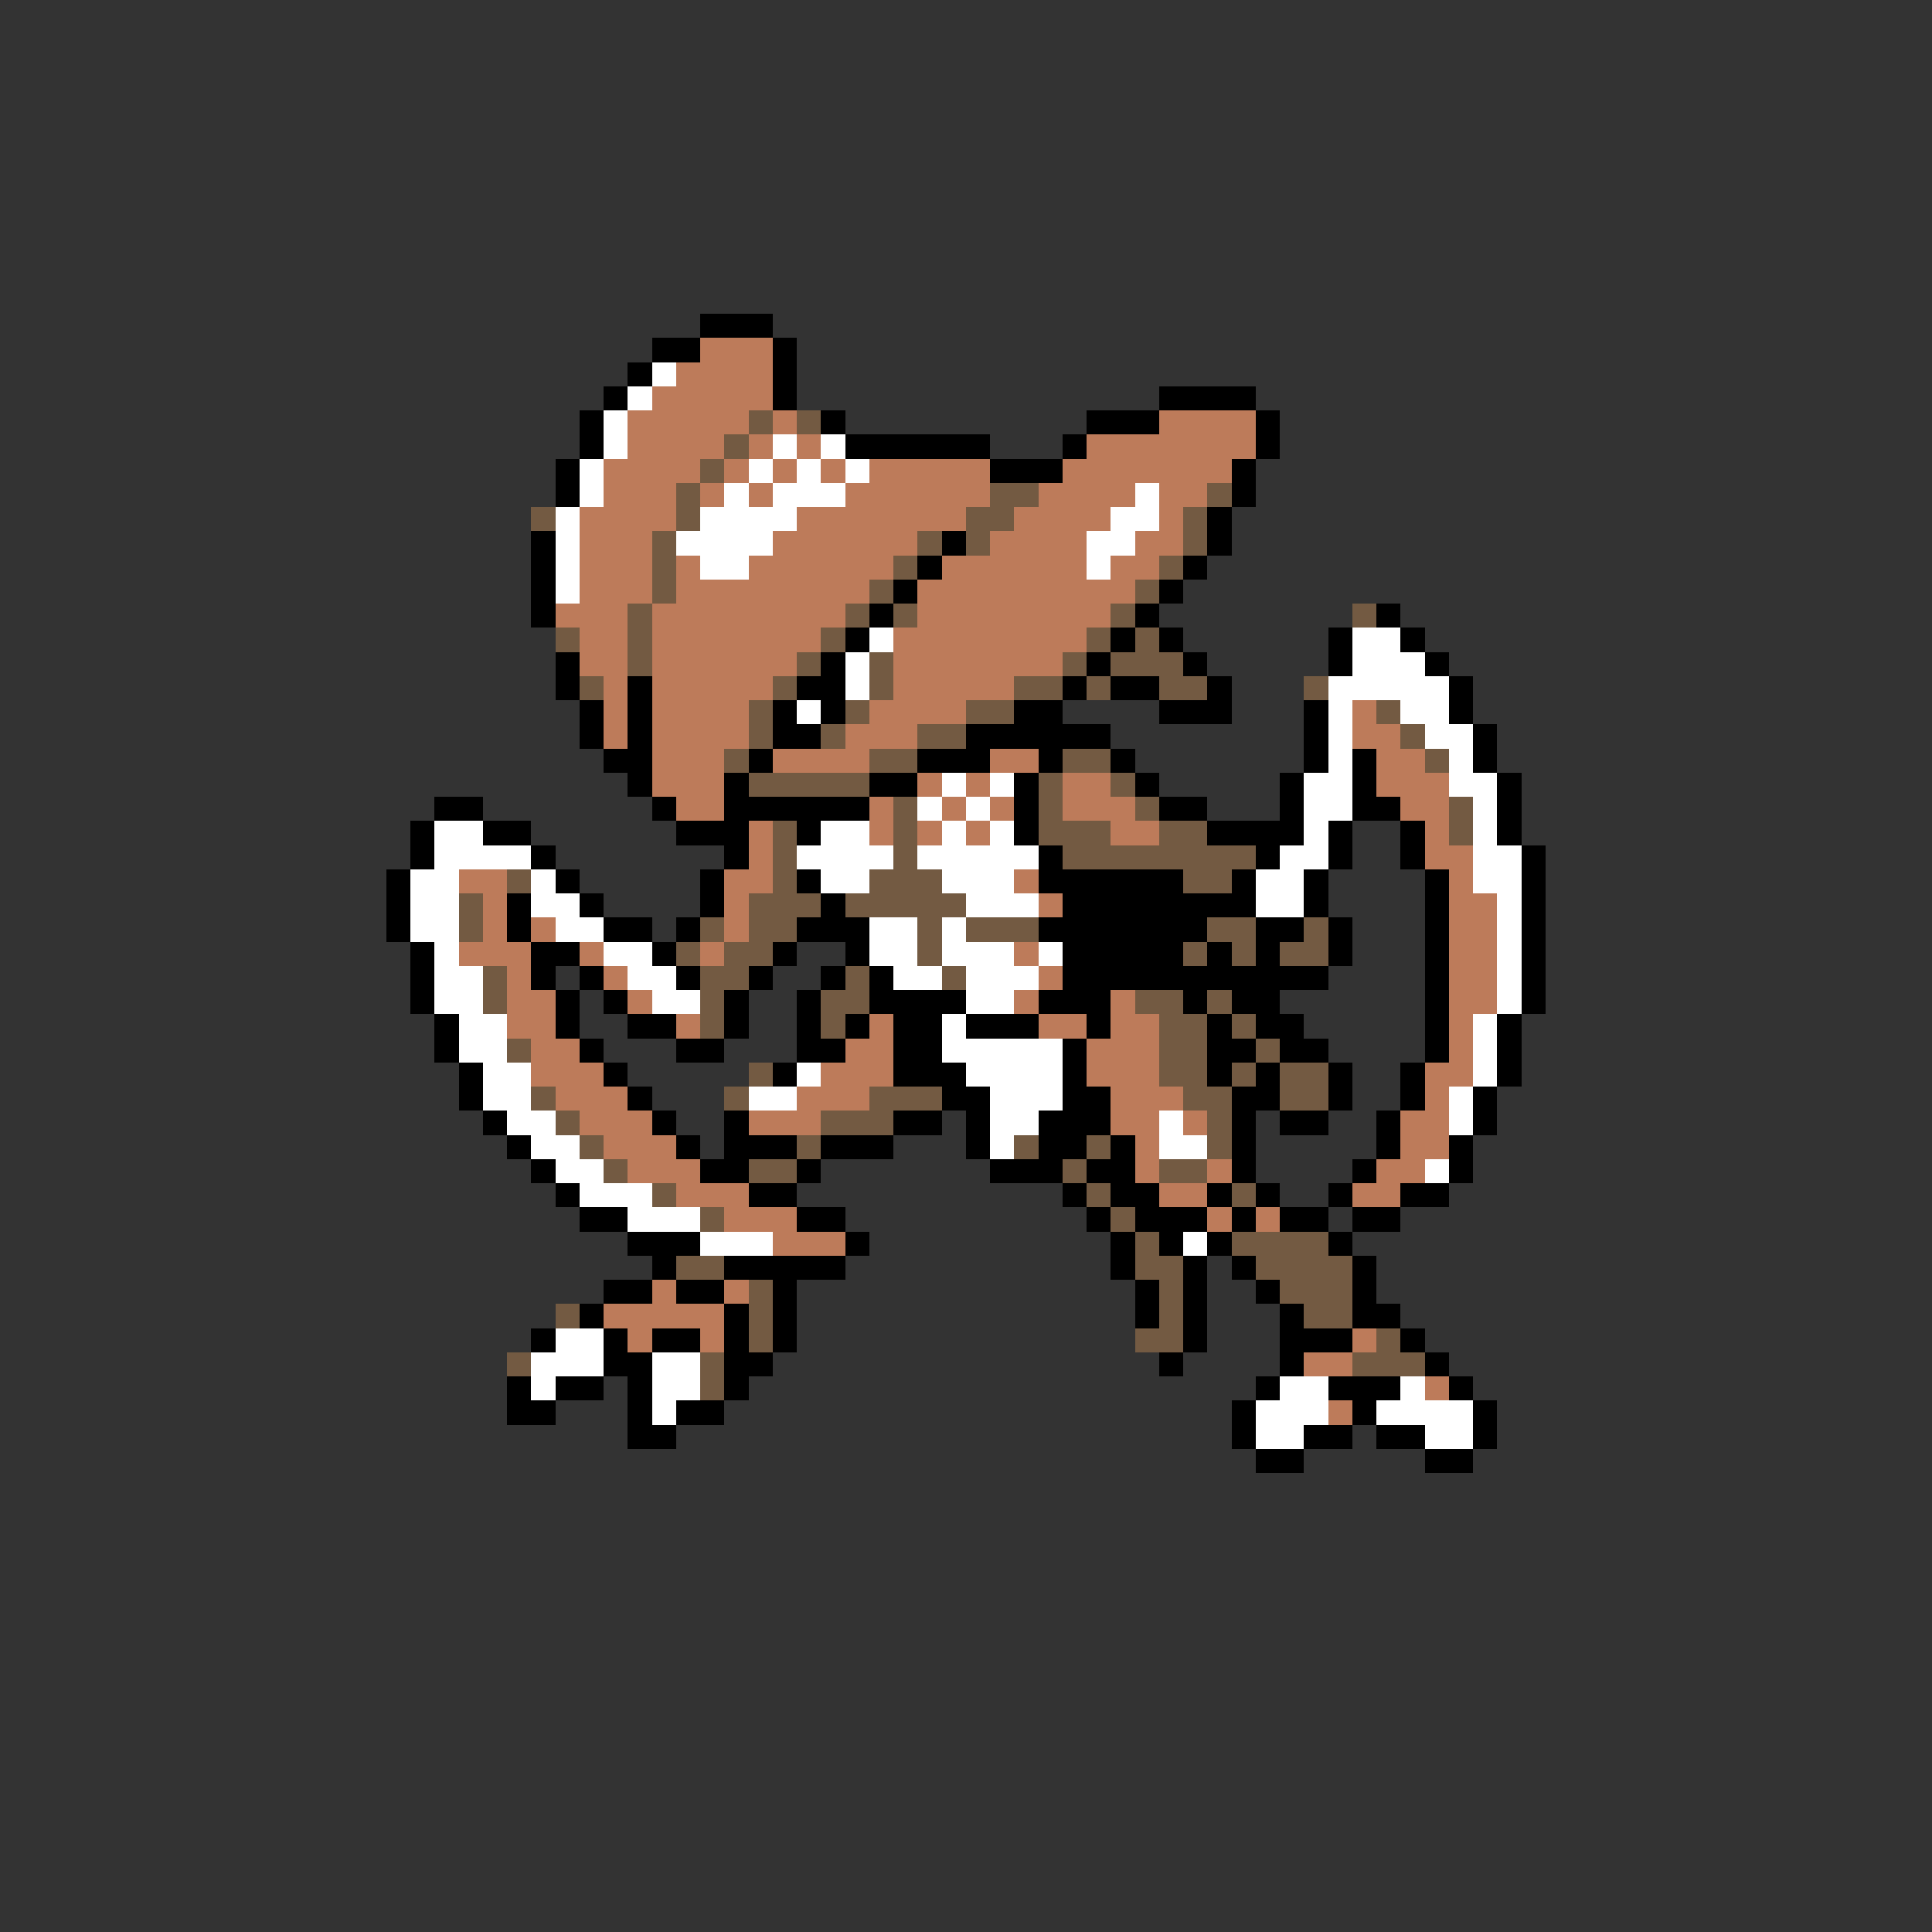 <svg xmlns="http://www.w3.org/2000/svg" viewBox="0 -0.5 80 80" shape-rendering="crispEdges">
<rect x="0" y="-0.5" width="80" height="80" fill="#333333" stroke="none"/>
<path stroke="#000000" d="M29 13h3M27 14h2M32 14h1M26 15h1M32 15h1M25 16h1M32 16h1M48 16h4M24 17h1M34 17h1M45 17h3M52 17h1M24 18h1M35 18h6M44 18h1M52 18h1M23 19h1M41 19h3M51 19h1M23 20h1M51 20h1M50 21h1M22 22h1M39 22h1M50 22h1M22 23h1M38 23h1M49 23h1M22 24h1M37 24h1M48 24h1M22 25h1M36 25h1M47 25h1M57 25h1M35 26h1M46 26h1M48 26h1M55 26h1M58 26h1M23 27h1M34 27h1M45 27h1M49 27h1M55 27h1M59 27h1M23 28h1M26 28h1M33 28h2M44 28h1M46 28h2M50 28h1M60 28h1M24 29h1M26 29h1M32 29h1M34 29h1M42 29h2M48 29h3M54 29h1M60 29h1M24 30h1M26 30h1M32 30h2M40 30h6M54 30h1M61 30h1M25 31h2M31 31h1M38 31h3M43 31h1M46 31h1M54 31h1M56 31h1M61 31h1M26 32h1M30 32h1M36 32h2M42 32h1M47 32h1M53 32h1M56 32h1M62 32h1M18 33h2M27 33h1M30 33h6M42 33h1M48 33h2M53 33h1M56 33h2M62 33h1M17 34h1M20 34h2M28 34h3M33 34h1M42 34h1M50 34h4M55 34h1M58 34h1M62 34h1M17 35h1M22 35h1M30 35h1M43 35h1M52 35h1M55 35h1M58 35h1M63 35h1M16 36h1M23 36h1M29 36h1M33 36h1M43 36h6M51 36h1M54 36h1M59 36h1M63 36h1M16 37h1M21 37h1M24 37h1M29 37h1M34 37h1M44 37h8M54 37h1M59 37h1M63 37h1M16 38h1M21 38h1M25 38h2M28 38h1M33 38h3M43 38h7M52 38h2M55 38h1M59 38h1M63 38h1M17 39h1M22 39h2M27 39h1M32 39h1M35 39h1M44 39h5M50 39h1M52 39h1M55 39h1M59 39h1M63 39h1M17 40h1M22 40h1M24 40h1M28 40h1M31 40h1M34 40h1M36 40h1M44 40h11M59 40h1M63 40h1M17 41h1M23 41h1M25 41h1M30 41h1M33 41h1M36 41h4M43 41h3M49 41h1M51 41h2M59 41h1M63 41h1M18 42h1M23 42h1M26 42h2M30 42h1M33 42h1M35 42h1M37 42h2M40 42h3M45 42h1M50 42h1M52 42h2M59 42h1M62 42h1M18 43h1M24 43h1M28 43h2M33 43h2M37 43h2M44 43h1M50 43h2M53 43h2M59 43h1M62 43h1M19 44h1M25 44h1M32 44h1M37 44h3M44 44h1M50 44h1M52 44h1M55 44h1M58 44h1M62 44h1M19 45h1M26 45h1M39 45h2M44 45h2M51 45h2M55 45h1M58 45h1M61 45h1M20 46h1M27 46h1M30 46h1M37 46h2M40 46h1M43 46h3M51 46h1M53 46h2M57 46h1M61 46h1M21 47h1M28 47h1M30 47h3M34 47h3M40 47h1M43 47h2M46 47h1M51 47h1M57 47h1M60 47h1M22 48h1M29 48h2M33 48h1M41 48h3M45 48h2M51 48h1M56 48h1M60 48h1M23 49h1M31 49h2M44 49h1M46 49h2M50 49h1M52 49h1M55 49h1M58 49h2M24 50h2M33 50h2M45 50h1M47 50h3M51 50h1M53 50h2M56 50h2M26 51h3M35 51h1M46 51h1M48 51h1M50 51h1M55 51h1M27 52h1M30 52h5M46 52h1M49 52h1M51 52h1M56 52h1M25 53h2M28 53h2M32 53h1M47 53h1M49 53h1M52 53h1M56 53h1M24 54h1M30 54h1M32 54h1M47 54h1M49 54h1M53 54h1M56 54h2M22 55h1M25 55h1M27 55h2M30 55h1M32 55h1M49 55h1M53 55h3M58 55h1M25 56h2M30 56h2M48 56h1M53 56h1M59 56h1M21 57h1M23 57h2M26 57h1M30 57h1M52 57h1M55 57h3M60 57h1M21 58h2M26 58h1M28 58h2M51 58h1M56 58h1M61 58h1M26 59h2M51 59h1M54 59h2M57 59h2M61 59h1M52 60h2M59 60h2" />
<path stroke="#bd7b5a" d="M29 14h3M28 15h4M27 16h5M26 17h5M32 17h1M48 17h4M26 18h4M31 18h1M33 18h1M45 18h7M25 19h4M30 19h1M32 19h1M34 19h1M36 19h5M44 19h7M25 20h3M29 20h1M31 20h1M35 20h6M43 20h4M48 20h2M24 21h4M33 21h7M42 21h4M48 21h1M24 22h3M32 22h6M41 22h4M47 22h2M24 23h3M28 23h1M31 23h6M39 23h6M46 23h2M24 24h3M28 24h8M38 24h9M23 25h3M27 25h8M38 25h8M24 26h2M27 26h7M37 26h8M24 27h2M27 27h6M37 27h7M25 28h1M27 28h5M37 28h5M25 29h1M27 29h4M36 29h4M56 29h1M25 30h1M27 30h4M35 30h3M56 30h2M27 31h3M32 31h4M41 31h2M57 31h2M27 32h3M38 32h1M40 32h1M44 32h2M57 32h3M28 33h2M36 33h1M39 33h1M41 33h1M44 33h3M58 33h2M31 34h1M36 34h1M38 34h1M40 34h1M46 34h2M59 34h1M31 35h1M59 35h2M19 36h2M30 36h2M42 36h1M60 36h1M20 37h1M30 37h1M43 37h1M60 37h2M20 38h1M22 38h1M30 38h1M60 38h2M19 39h3M24 39h1M29 39h1M42 39h1M60 39h2M21 40h1M25 40h1M43 40h1M60 40h2M21 41h2M26 41h1M42 41h1M46 41h1M60 41h2M21 42h2M28 42h1M36 42h1M43 42h2M46 42h2M60 42h1M22 43h2M35 43h2M45 43h3M60 43h1M22 44h3M34 44h3M45 44h3M59 44h2M23 45h3M33 45h3M46 45h3M59 45h1M24 46h3M31 46h3M46 46h2M49 46h1M58 46h2M25 47h3M47 47h1M58 47h2M26 48h3M47 48h1M50 48h1M57 48h2M28 49h3M48 49h2M56 49h2M30 50h3M50 50h1M52 50h1M32 51h3M27 53h1M30 53h1M25 54h5M26 55h1M29 55h1M56 55h1M54 56h2M59 57h1M55 58h1" />
<path stroke="#ffffff" d="M27 15h1M26 16h1M25 17h1M25 18h1M32 18h1M34 18h1M24 19h1M31 19h1M33 19h1M35 19h1M24 20h1M30 20h1M32 20h3M47 20h1M23 21h1M29 21h4M46 21h2M23 22h1M28 22h4M45 22h2M23 23h1M29 23h2M45 23h1M23 24h1M36 26h1M56 26h2M35 27h1M56 27h3M35 28h1M55 28h5M33 29h1M55 29h1M58 29h2M55 30h1M59 30h2M55 31h1M60 31h1M39 32h1M41 32h1M54 32h2M60 32h2M38 33h1M40 33h1M54 33h2M61 33h1M18 34h2M34 34h2M39 34h1M41 34h1M54 34h1M61 34h1M18 35h4M33 35h4M38 35h5M53 35h2M61 35h2M17 36h2M22 36h1M34 36h2M39 36h3M52 36h2M61 36h2M17 37h2M22 37h2M40 37h3M52 37h2M62 37h1M17 38h2M23 38h2M36 38h2M39 38h1M62 38h1M18 39h1M25 39h2M36 39h2M39 39h3M43 39h1M62 39h1M18 40h2M26 40h2M37 40h2M40 40h3M62 40h1M18 41h2M27 41h2M40 41h2M62 41h1M19 42h2M39 42h1M61 42h1M19 43h2M39 43h5M61 43h1M20 44h2M33 44h1M40 44h4M61 44h1M20 45h2M31 45h2M41 45h3M60 45h1M21 46h2M41 46h2M48 46h1M60 46h1M22 47h2M41 47h1M48 47h2M23 48h2M59 48h1M24 49h3M26 50h3M29 51h3M49 51h1M23 55h2M22 56h3M27 56h2M22 57h1M27 57h2M53 57h2M58 57h1M27 58h1M52 58h3M57 58h4M52 59h2M59 59h2" />
<path stroke="#735a42" d="M31 17h1M33 17h1M30 18h1M29 19h1M28 20h1M41 20h2M50 20h1M22 21h1M28 21h1M40 21h2M49 21h1M27 22h1M38 22h1M40 22h1M49 22h1M27 23h1M37 23h1M48 23h1M27 24h1M36 24h1M47 24h1M26 25h1M35 25h1M37 25h1M46 25h1M56 25h1M23 26h1M26 26h1M34 26h1M45 26h1M47 26h1M26 27h1M33 27h1M36 27h1M44 27h1M46 27h3M24 28h1M32 28h1M36 28h1M42 28h2M45 28h1M48 28h2M54 28h1M31 29h1M35 29h1M40 29h2M57 29h1M31 30h1M34 30h1M38 30h2M58 30h1M30 31h1M36 31h2M44 31h2M59 31h1M31 32h5M43 32h1M46 32h1M37 33h1M43 33h1M47 33h1M60 33h1M32 34h1M37 34h1M43 34h3M48 34h2M60 34h1M32 35h1M37 35h1M44 35h8M21 36h1M32 36h1M36 36h3M49 36h2M19 37h1M31 37h3M35 37h5M19 38h1M29 38h1M31 38h2M38 38h1M40 38h3M50 38h2M54 38h1M28 39h1M30 39h2M38 39h1M49 39h1M51 39h1M53 39h2M20 40h1M29 40h2M35 40h1M39 40h1M20 41h1M29 41h1M34 41h2M47 41h2M50 41h1M29 42h1M34 42h1M48 42h2M51 42h1M21 43h1M48 43h2M52 43h1M31 44h1M48 44h2M51 44h1M53 44h2M22 45h1M30 45h1M36 45h3M49 45h2M53 45h2M23 46h1M34 46h3M50 46h1M24 47h1M33 47h1M42 47h1M45 47h1M50 47h1M25 48h1M31 48h2M44 48h1M48 48h2M27 49h1M45 49h1M51 49h1M29 50h1M46 50h1M47 51h1M51 51h4M28 52h2M47 52h2M52 52h4M31 53h1M48 53h1M53 53h3M23 54h1M31 54h1M48 54h1M54 54h2M31 55h1M47 55h2M57 55h1M21 56h1M29 56h1M56 56h3M29 57h1" />
</svg>